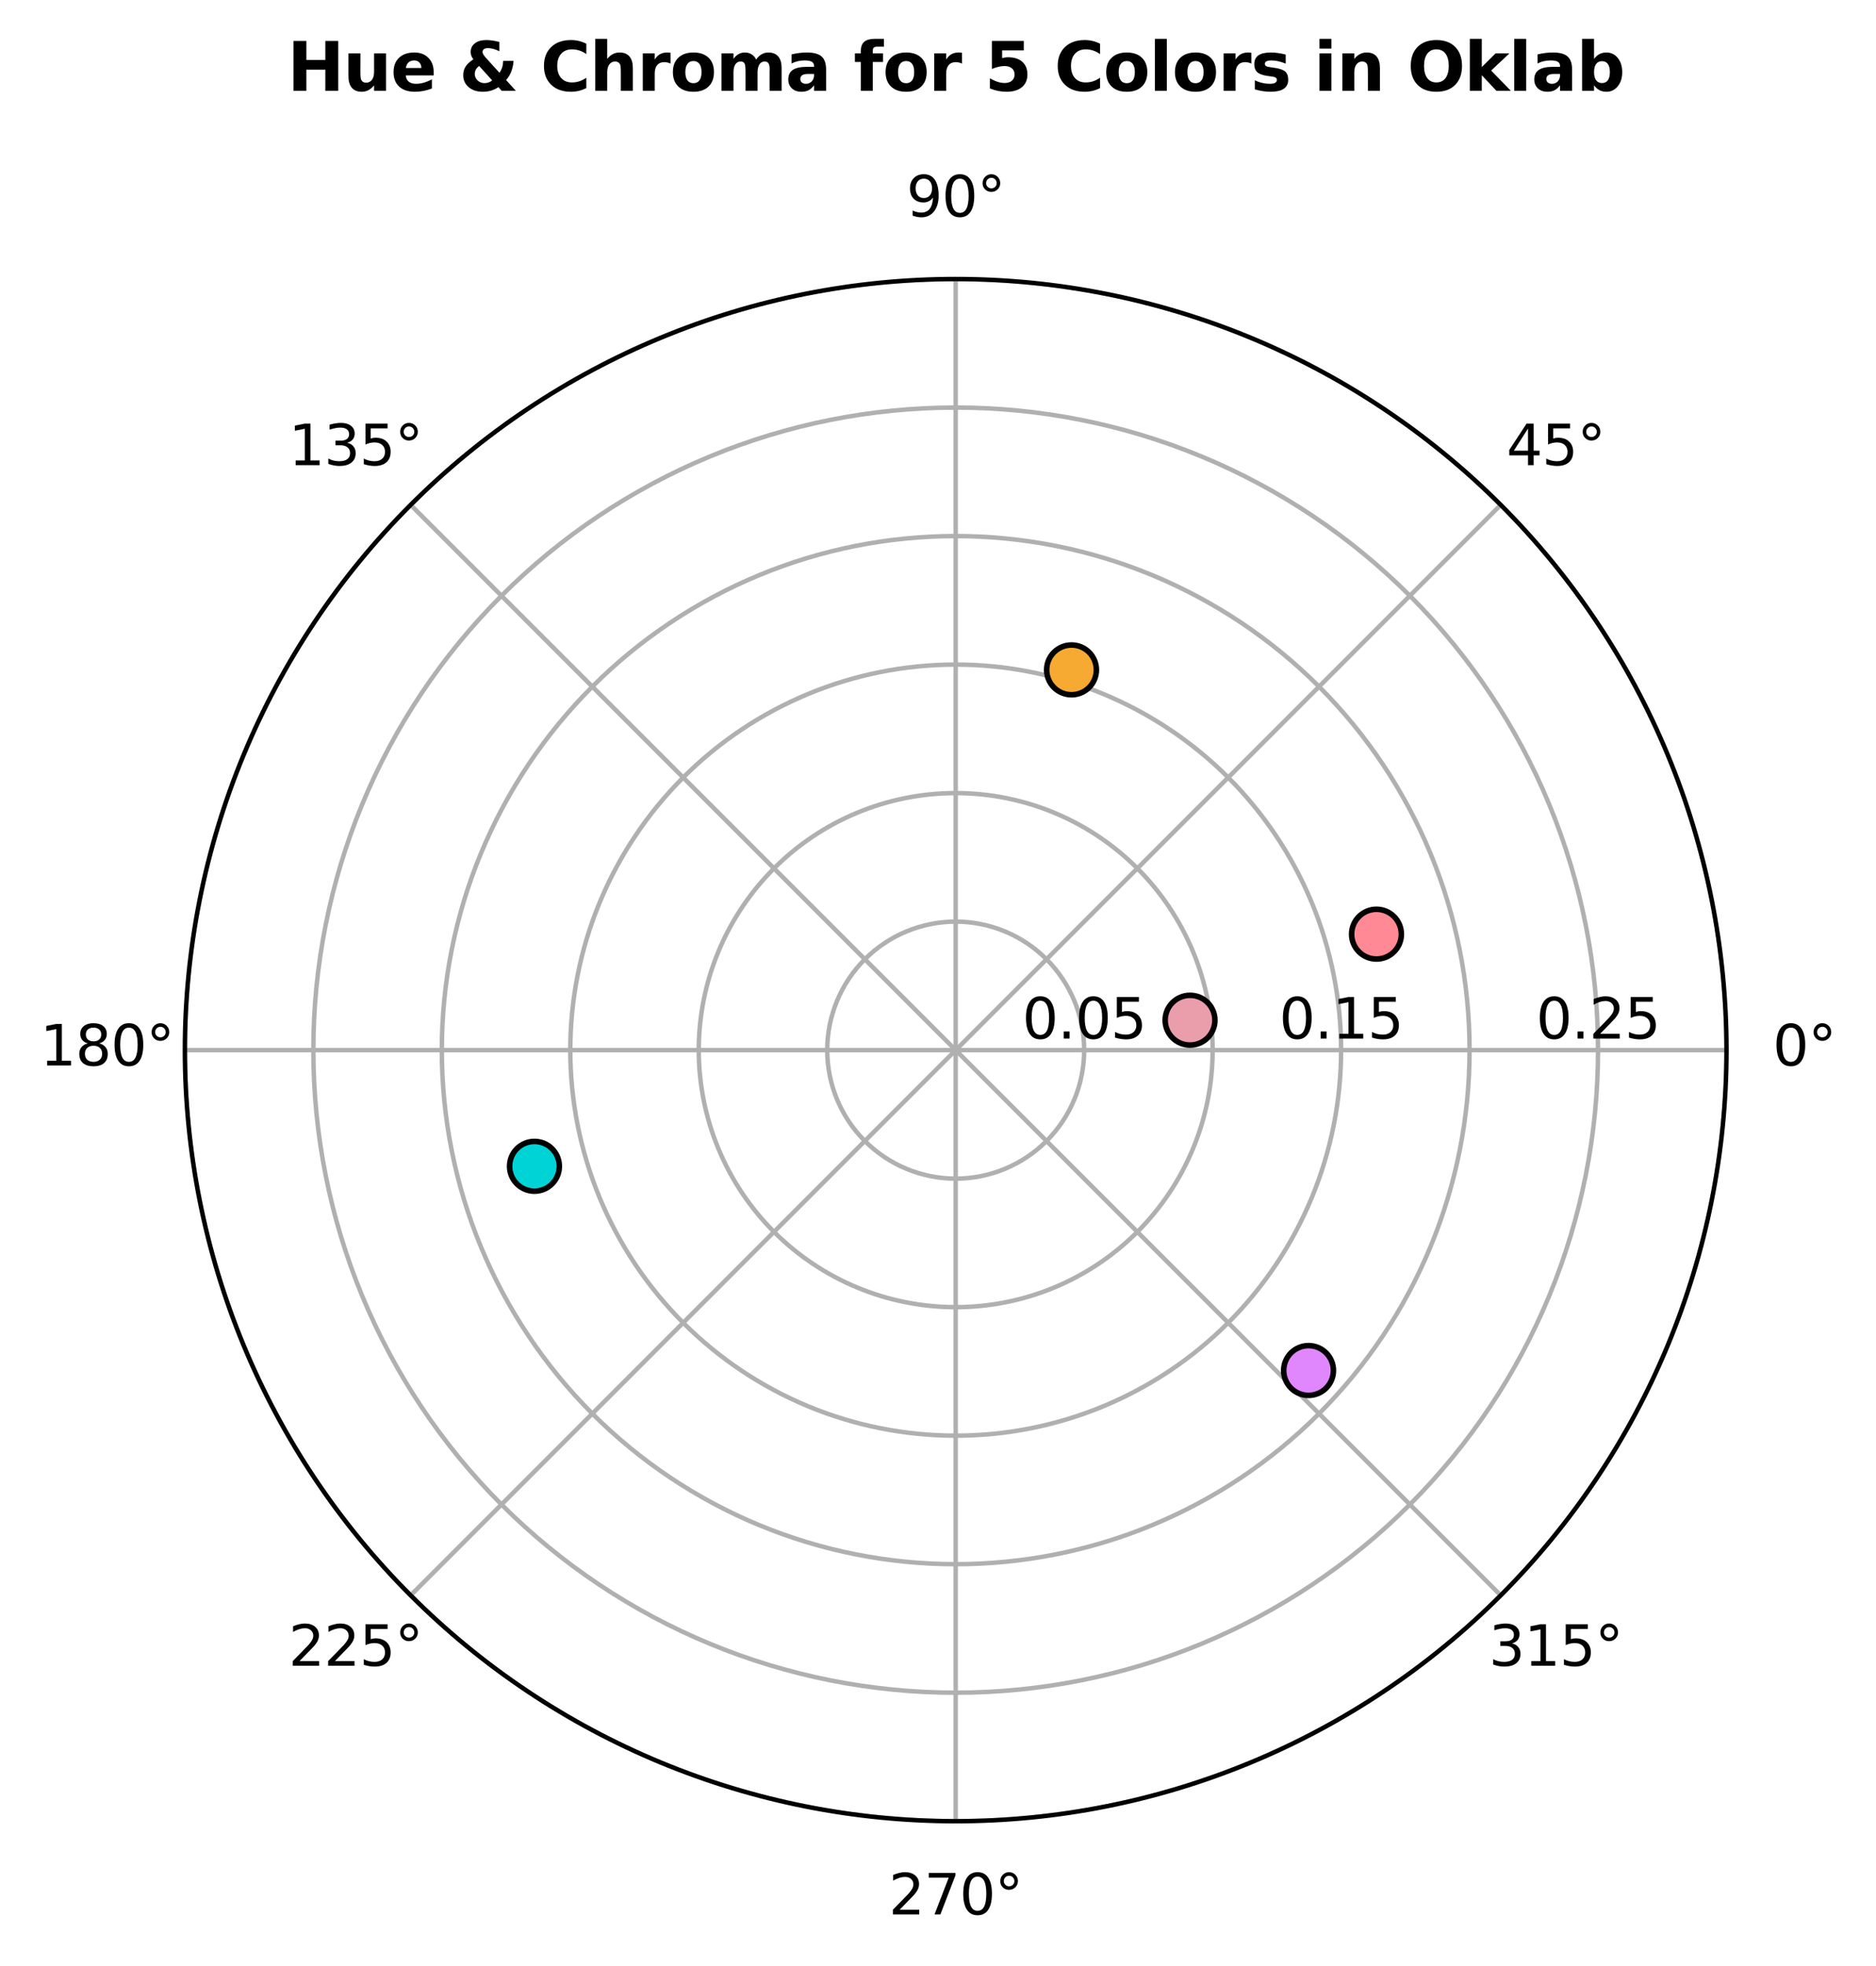 <?xml version="1.0" encoding="utf-8" standalone="no"?>
<!DOCTYPE svg PUBLIC "-//W3C//DTD SVG 1.1//EN"
  "http://www.w3.org/Graphics/SVG/1.1/DTD/svg11.dtd">
<svg xmlns:xlink="http://www.w3.org/1999/xlink" width="337.325pt" height="353.396pt" viewBox="0 0 337.325 353.396" xmlns="http://www.w3.org/2000/svg" version="1.1">
 <defs>
  <style type="text/css">*{stroke-linejoin: round; stroke-linecap: butt}</style>
 </defs>
 <g id="figure_1">
  <g id="patch_1">
   <path d="M 0 353.396 
L 337.325 353.396 
L 337.325 0 
L 0 0 
z
" style="fill: #ffffff"/>
  </g>
  <g id="axes_1">
   <g id="patch_2">
    <path d="M 310.444 188.757 
C 310.444 170.556 306.859 152.533 299.893 135.717 
C 292.928 118.902 282.719 103.622 269.849 90.752 
C 256.979 77.882 241.699 67.673 224.884 60.707 
C 208.068 53.742 190.045 50.157 171.844 50.157 
C 153.643 50.157 135.619 53.742 118.804 60.707 
C 101.988 67.673 86.709 77.882 73.839 90.752 
C 60.969 103.622 50.759 118.902 43.794 135.717 
C 36.829 152.533 33.244 170.556 33.244 188.757 
C 33.244 206.958 36.829 224.982 43.794 241.797 
C 50.759 258.612 60.969 273.892 73.839 286.762 
C 86.709 299.632 101.988 309.842 118.804 316.807 
C 135.619 323.772 153.643 327.357 171.844 327.357 
C 190.045 327.357 208.068 323.772 224.884 316.807 
C 241.699 309.842 256.979 299.632 269.849 286.762 
C 282.719 273.892 292.928 258.612 299.893 241.797 
C 306.859 224.982 310.444 206.958 310.444 188.757 
M 171.844 188.757 
C 171.844 188.757 171.844 188.757 171.844 188.757 
C 171.844 188.757 171.844 188.757 171.844 188.757 
C 171.844 188.757 171.844 188.757 171.844 188.757 
C 171.844 188.757 171.844 188.757 171.844 188.757 
C 171.844 188.757 171.844 188.757 171.844 188.757 
C 171.844 188.757 171.844 188.757 171.844 188.757 
C 171.844 188.757 171.844 188.757 171.844 188.757 
C 171.844 188.757 171.844 188.757 171.844 188.757 
C 171.844 188.757 171.844 188.757 171.844 188.757 
C 171.844 188.757 171.844 188.757 171.844 188.757 
C 171.844 188.757 171.844 188.757 171.844 188.757 
C 171.844 188.757 171.844 188.757 171.844 188.757 
C 171.844 188.757 171.844 188.757 171.844 188.757 
C 171.844 188.757 171.844 188.757 171.844 188.757 
C 171.844 188.757 171.844 188.757 171.844 188.757 
C 171.844 188.757 171.844 188.757 171.844 188.757 
z
" style="fill: #ffffff"/>
   </g>
   <g id="matplotlib.axis_1">
    <g id="xtick_1">
     <g id="line2d_1">
      <path d="M 171.844 188.757 
L 310.444 188.757 
" clip-path="url(#p110e852041)" style="fill: none; stroke: #b0b0b0; stroke-width: 0.8; stroke-linecap: square"/>
     </g>
     <g id="text_1">
      <!-- 0° -->
      <g transform="translate(318.762 191.517) scale(0.1 -0.1)">
       <defs>
        <path id="DejaVuSans-30" d="M 2034 4250 
Q 1547 4250 1301 3770 
Q 1056 3291 1056 2328 
Q 1056 1369 1301 889 
Q 1547 409 2034 409 
Q 2525 409 2770 889 
Q 3016 1369 3016 2328 
Q 3016 3291 2770 3770 
Q 2525 4250 2034 4250 
z
M 2034 4750 
Q 2819 4750 3233 4129 
Q 3647 3509 3647 2328 
Q 3647 1150 3233 529 
Q 2819 -91 2034 -91 
Q 1250 -91 836 529 
Q 422 1150 422 2328 
Q 422 3509 836 4129 
Q 1250 4750 2034 4750 
z
" transform="scale(0.016)"/>
        <path id="DejaVuSans-b0" d="M 1600 4347 
Q 1350 4347 1178 4173 
Q 1006 4000 1006 3750 
Q 1006 3503 1178 3333 
Q 1350 3163 1600 3163 
Q 1850 3163 2022 3333 
Q 2194 3503 2194 3750 
Q 2194 3997 2020 4172 
Q 1847 4347 1600 4347 
z
M 1600 4750 
Q 1800 4750 1984 4673 
Q 2169 4597 2303 4453 
Q 2447 4313 2519 4134 
Q 2591 3956 2591 3750 
Q 2591 3338 2302 3052 
Q 2013 2766 1594 2766 
Q 1172 2766 890 3047 
Q 609 3328 609 3750 
Q 609 4169 896 4459 
Q 1184 4750 1600 4750 
z
" transform="scale(0.016)"/>
       </defs>
       <use xlink:href="#DejaVuSans-30"/>
       <use xlink:href="#DejaVuSans-b0" x="63.623"/>
      </g>
     </g>
    </g>
    <g id="xtick_2">
     <g id="line2d_2">
      <path d="M 171.844 188.757 
L 269.849 90.752 
" clip-path="url(#p110e852041)" style="fill: none; stroke: #b0b0b0; stroke-width: 0.8; stroke-linecap: square"/>
     </g>
     <g id="text_2">
      <!-- 45° -->
      <g transform="translate(270.886 83.612) scale(0.1 -0.1)">
       <defs>
        <path id="DejaVuSans-34" d="M 2419 4116 
L 825 1625 
L 2419 1625 
L 2419 4116 
z
M 2253 4666 
L 3047 4666 
L 3047 1625 
L 3713 1625 
L 3713 1100 
L 3047 1100 
L 3047 0 
L 2419 0 
L 2419 1100 
L 313 1100 
L 313 1709 
L 2253 4666 
z
" transform="scale(0.016)"/>
        <path id="DejaVuSans-35" d="M 691 4666 
L 3169 4666 
L 3169 4134 
L 1269 4134 
L 1269 2991 
Q 1406 3038 1543 3061 
Q 1681 3084 1819 3084 
Q 2600 3084 3056 2656 
Q 3513 2228 3513 1497 
Q 3513 744 3044 326 
Q 2575 -91 1722 -91 
Q 1428 -91 1123 -41 
Q 819 9 494 109 
L 494 744 
Q 775 591 1075 516 
Q 1375 441 1709 441 
Q 2250 441 2565 725 
Q 2881 1009 2881 1497 
Q 2881 1984 2565 2268 
Q 2250 2553 1709 2553 
Q 1456 2553 1204 2497 
Q 953 2441 691 2322 
L 691 4666 
z
" transform="scale(0.016)"/>
       </defs>
       <use xlink:href="#DejaVuSans-34"/>
       <use xlink:href="#DejaVuSans-35" x="63.623"/>
       <use xlink:href="#DejaVuSans-b0" x="127.246"/>
      </g>
     </g>
    </g>
    <g id="xtick_3">
     <g id="line2d_3">
      <path d="M 171.844 188.757 
L 171.844 50.157 
" clip-path="url(#p110e852041)" style="fill: none; stroke: #b0b0b0; stroke-width: 0.8; stroke-linecap: square"/>
     </g>
     <g id="text_3">
      <!-- 90° -->
      <g transform="translate(162.981 38.917) scale(0.1 -0.1)">
       <defs>
        <path id="DejaVuSans-39" d="M 703 97 
L 703 672 
Q 941 559 1184 500 
Q 1428 441 1663 441 
Q 2288 441 2617 861 
Q 2947 1281 2994 2138 
Q 2813 1869 2534 1725 
Q 2256 1581 1919 1581 
Q 1219 1581 811 2004 
Q 403 2428 403 3163 
Q 403 3881 828 4315 
Q 1253 4750 1959 4750 
Q 2769 4750 3195 4129 
Q 3622 3509 3622 2328 
Q 3622 1225 3098 567 
Q 2575 -91 1691 -91 
Q 1453 -91 1209 -44 
Q 966 3 703 97 
z
M 1959 2075 
Q 2384 2075 2632 2365 
Q 2881 2656 2881 3163 
Q 2881 3666 2632 3958 
Q 2384 4250 1959 4250 
Q 1534 4250 1286 3958 
Q 1038 3666 1038 3163 
Q 1038 2656 1286 2365 
Q 1534 2075 1959 2075 
z
" transform="scale(0.016)"/>
       </defs>
       <use xlink:href="#DejaVuSans-39"/>
       <use xlink:href="#DejaVuSans-30" x="63.623"/>
       <use xlink:href="#DejaVuSans-b0" x="127.246"/>
      </g>
     </g>
    </g>
    <g id="xtick_4">
     <g id="line2d_4">
      <path d="M 171.844 188.757 
L 73.839 90.752 
" clip-path="url(#p110e852041)" style="fill: none; stroke: #b0b0b0; stroke-width: 0.8; stroke-linecap: square"/>
     </g>
     <g id="text_4">
      <!-- 135° -->
      <g transform="translate(51.896 83.612) scale(0.1 -0.1)">
       <defs>
        <path id="DejaVuSans-31" d="M 794 531 
L 1825 531 
L 1825 4091 
L 703 3866 
L 703 4441 
L 1819 4666 
L 2450 4666 
L 2450 531 
L 3481 531 
L 3481 0 
L 794 0 
L 794 531 
z
" transform="scale(0.016)"/>
        <path id="DejaVuSans-33" d="M 2597 2516 
Q 3050 2419 3304 2112 
Q 3559 1806 3559 1356 
Q 3559 666 3084 287 
Q 2609 -91 1734 -91 
Q 1441 -91 1130 -33 
Q 819 25 488 141 
L 488 750 
Q 750 597 1062 519 
Q 1375 441 1716 441 
Q 2309 441 2620 675 
Q 2931 909 2931 1356 
Q 2931 1769 2642 2001 
Q 2353 2234 1838 2234 
L 1294 2234 
L 1294 2753 
L 1863 2753 
Q 2328 2753 2575 2939 
Q 2822 3125 2822 3475 
Q 2822 3834 2567 4026 
Q 2313 4219 1838 4219 
Q 1578 4219 1281 4162 
Q 984 4106 628 3988 
L 628 4550 
Q 988 4650 1302 4700 
Q 1616 4750 1894 4750 
Q 2613 4750 3031 4423 
Q 3450 4097 3450 3541 
Q 3450 3153 3228 2886 
Q 3006 2619 2597 2516 
z
" transform="scale(0.016)"/>
       </defs>
       <use xlink:href="#DejaVuSans-31"/>
       <use xlink:href="#DejaVuSans-33" x="63.623"/>
       <use xlink:href="#DejaVuSans-35" x="127.246"/>
       <use xlink:href="#DejaVuSans-b0" x="190.869"/>
      </g>
     </g>
    </g>
    <g id="xtick_5">
     <g id="line2d_5">
      <path d="M 171.844 188.757 
L 33.244 188.757 
" clip-path="url(#p110e852041)" style="fill: none; stroke: #b0b0b0; stroke-width: 0.8; stroke-linecap: square"/>
     </g>
     <g id="text_5">
      <!-- 180° -->
      <g transform="translate(7.2 191.517) scale(0.1 -0.1)">
       <defs>
        <path id="DejaVuSans-38" d="M 2034 2216 
Q 1584 2216 1326 1975 
Q 1069 1734 1069 1313 
Q 1069 891 1326 650 
Q 1584 409 2034 409 
Q 2484 409 2743 651 
Q 3003 894 3003 1313 
Q 3003 1734 2745 1975 
Q 2488 2216 2034 2216 
z
M 1403 2484 
Q 997 2584 770 2862 
Q 544 3141 544 3541 
Q 544 4100 942 4425 
Q 1341 4750 2034 4750 
Q 2731 4750 3128 4425 
Q 3525 4100 3525 3541 
Q 3525 3141 3298 2862 
Q 3072 2584 2669 2484 
Q 3125 2378 3379 2068 
Q 3634 1759 3634 1313 
Q 3634 634 3220 271 
Q 2806 -91 2034 -91 
Q 1263 -91 848 271 
Q 434 634 434 1313 
Q 434 1759 690 2068 
Q 947 2378 1403 2484 
z
M 1172 3481 
Q 1172 3119 1398 2916 
Q 1625 2713 2034 2713 
Q 2441 2713 2670 2916 
Q 2900 3119 2900 3481 
Q 2900 3844 2670 4047 
Q 2441 4250 2034 4250 
Q 1625 4250 1398 4047 
Q 1172 3844 1172 3481 
z
" transform="scale(0.016)"/>
       </defs>
       <use xlink:href="#DejaVuSans-31"/>
       <use xlink:href="#DejaVuSans-38" x="63.623"/>
       <use xlink:href="#DejaVuSans-30" x="127.246"/>
       <use xlink:href="#DejaVuSans-b0" x="190.869"/>
      </g>
     </g>
    </g>
    <g id="xtick_6">
     <g id="line2d_6">
      <path d="M 171.844 188.757 
L 73.839 286.762 
" clip-path="url(#p110e852041)" style="fill: none; stroke: #b0b0b0; stroke-width: 0.8; stroke-linecap: square"/>
     </g>
     <g id="text_6">
      <!-- 225° -->
      <g transform="translate(51.896 299.421) scale(0.1 -0.1)">
       <defs>
        <path id="DejaVuSans-32" d="M 1228 531 
L 3431 531 
L 3431 0 
L 469 0 
L 469 531 
Q 828 903 1448 1529 
Q 2069 2156 2228 2338 
Q 2531 2678 2651 2914 
Q 2772 3150 2772 3378 
Q 2772 3750 2511 3984 
Q 2250 4219 1831 4219 
Q 1534 4219 1204 4116 
Q 875 4013 500 3803 
L 500 4441 
Q 881 4594 1212 4672 
Q 1544 4750 1819 4750 
Q 2544 4750 2975 4387 
Q 3406 4025 3406 3419 
Q 3406 3131 3298 2873 
Q 3191 2616 2906 2266 
Q 2828 2175 2409 1742 
Q 1991 1309 1228 531 
z
" transform="scale(0.016)"/>
       </defs>
       <use xlink:href="#DejaVuSans-32"/>
       <use xlink:href="#DejaVuSans-32" x="63.623"/>
       <use xlink:href="#DejaVuSans-35" x="127.246"/>
       <use xlink:href="#DejaVuSans-b0" x="190.869"/>
      </g>
     </g>
    </g>
    <g id="xtick_7">
     <g id="line2d_7">
      <path d="M 171.844 188.757 
L 171.844 327.357 
" clip-path="url(#p110e852041)" style="fill: none; stroke: #b0b0b0; stroke-width: 0.8; stroke-linecap: square"/>
     </g>
     <g id="text_7">
      <!-- 270° -->
      <g transform="translate(159.8 344.117) scale(0.1 -0.1)">
       <defs>
        <path id="DejaVuSans-37" d="M 525 4666 
L 3525 4666 
L 3525 4397 
L 1831 0 
L 1172 0 
L 2766 4134 
L 525 4134 
L 525 4666 
z
" transform="scale(0.016)"/>
       </defs>
       <use xlink:href="#DejaVuSans-32"/>
       <use xlink:href="#DejaVuSans-37" x="63.623"/>
       <use xlink:href="#DejaVuSans-30" x="127.246"/>
       <use xlink:href="#DejaVuSans-b0" x="190.869"/>
      </g>
     </g>
    </g>
    <g id="xtick_8">
     <g id="line2d_8">
      <path d="M 171.844 188.757 
L 269.849 286.762 
" clip-path="url(#p110e852041)" style="fill: none; stroke: #b0b0b0; stroke-width: 0.8; stroke-linecap: square"/>
     </g>
     <g id="text_8">
      <!-- 315° -->
      <g transform="translate(267.704 299.421) scale(0.1 -0.1)">
       <use xlink:href="#DejaVuSans-33"/>
       <use xlink:href="#DejaVuSans-31" x="63.623"/>
       <use xlink:href="#DejaVuSans-35" x="127.246"/>
       <use xlink:href="#DejaVuSans-b0" x="190.869"/>
      </g>
     </g>
    </g>
   </g>
   <g id="matplotlib.axis_2">
    <g id="ytick_1">
     <g id="line2d_9">
      <path d="M 194.944 188.757 
C 194.944 185.724 194.346 182.72 193.185 179.917 
C 192.025 177.115 190.323 174.568 188.178 172.423 
C 186.033 170.278 183.486 168.576 180.684 167.416 
C 177.881 166.255 174.877 165.657 171.844 165.657 
C 168.81 165.657 165.806 166.255 163.004 167.416 
C 160.201 168.576 157.655 170.278 155.51 172.423 
C 153.365 174.568 151.663 177.115 150.502 179.917 
C 149.341 182.72 148.744 185.724 148.744 188.757 
C 148.744 191.791 149.341 194.795 150.502 197.597 
C 151.663 200.4 153.365 202.946 155.51 205.091 
C 157.655 207.236 160.201 208.938 163.004 210.099 
C 165.806 211.26 168.81 211.857 171.844 211.857 
C 174.877 211.857 177.881 211.26 180.684 210.099 
C 183.486 208.938 186.033 207.236 188.178 205.091 
C 190.323 202.946 192.025 200.4 193.185 197.597 
C 194.346 194.795 194.944 191.791 194.944 188.757 
" clip-path="url(#p110e852041)" style="fill: none; stroke: #b0b0b0; stroke-width: 0.8; stroke-linecap: square"/>
     </g>
     <g id="text_9">
      <!-- 0.05 -->
      <g transform="translate(183.811 186.678) scale(0.1 -0.1)">
       <defs>
        <path id="DejaVuSans-2e" d="M 684 794 
L 1344 794 
L 1344 0 
L 684 0 
L 684 794 
z
" transform="scale(0.016)"/>
       </defs>
       <use xlink:href="#DejaVuSans-30"/>
       <use xlink:href="#DejaVuSans-2e" x="63.623"/>
       <use xlink:href="#DejaVuSans-30" x="95.41"/>
       <use xlink:href="#DejaVuSans-35" x="159.033"/>
      </g>
     </g>
    </g>
    <g id="ytick_2">
     <g id="line2d_10">
      <path d="M 218.044 188.757 
C 218.044 182.69 216.849 176.682 214.527 171.077 
C 212.205 165.472 208.802 160.379 204.512 156.089 
C 200.222 151.799 195.129 148.396 189.524 146.074 
C 183.919 143.752 177.911 142.557 171.844 142.557 
C 165.777 142.557 159.769 143.752 154.164 146.074 
C 148.559 148.396 143.465 151.799 139.175 156.089 
C 134.885 160.379 131.482 165.472 129.161 171.077 
C 126.839 176.682 125.644 182.69 125.644 188.757 
C 125.644 194.824 126.839 200.832 129.161 206.437 
C 131.482 212.042 134.885 217.136 139.175 221.426 
C 143.465 225.715 148.559 229.119 154.164 231.44 
C 159.769 233.762 165.777 234.957 171.844 234.957 
C 177.911 234.957 183.919 233.762 189.524 231.44 
C 195.129 229.119 200.222 225.715 204.512 221.426 
C 208.802 217.136 212.205 212.042 214.527 206.437 
C 216.849 200.832 218.044 194.824 218.044 188.757 
" clip-path="url(#p110e852041)" style="fill: none; stroke: #b0b0b0; stroke-width: 0.8; stroke-linecap: square"/>
     </g>
    </g>
    <g id="ytick_3">
     <g id="line2d_11">
      <path d="M 241.144 188.757 
C 241.144 179.657 239.351 170.645 235.869 162.237 
C 232.386 153.83 227.281 146.19 220.846 139.755 
C 214.411 133.32 206.771 128.215 198.364 124.732 
C 189.956 121.25 180.944 119.457 171.844 119.457 
C 162.743 119.457 153.731 121.25 145.324 124.732 
C 136.916 128.215 129.276 133.32 122.841 139.755 
C 116.406 146.19 111.301 153.83 107.819 162.237 
C 104.336 170.645 102.544 179.657 102.544 188.757 
C 102.544 197.858 104.336 206.869 107.819 215.277 
C 111.301 223.685 116.406 231.325 122.841 237.76 
C 129.276 244.195 136.916 249.299 145.324 252.782 
C 153.731 256.265 162.743 258.057 171.844 258.057 
C 180.944 258.057 189.956 256.265 198.364 252.782 
C 206.771 249.299 214.411 244.195 220.846 237.76 
C 227.281 231.325 232.386 223.685 235.869 215.277 
C 239.351 206.869 241.144 197.858 241.144 188.757 
" clip-path="url(#p110e852041)" style="fill: none; stroke: #b0b0b0; stroke-width: 0.8; stroke-linecap: square"/>
     </g>
     <g id="text_10">
      <!-- 0.15 -->
      <g transform="translate(230.011 186.678) scale(0.1 -0.1)">
       <use xlink:href="#DejaVuSans-30"/>
       <use xlink:href="#DejaVuSans-2e" x="63.623"/>
       <use xlink:href="#DejaVuSans-31" x="95.41"/>
       <use xlink:href="#DejaVuSans-35" x="159.033"/>
      </g>
     </g>
    </g>
    <g id="ytick_4">
     <g id="line2d_12">
      <path d="M 264.244 188.757 
C 264.244 176.623 261.854 164.607 257.21 153.397 
C 252.567 142.187 245.76 132 237.18 123.421 
C 228.6 114.841 218.414 108.034 207.204 103.391 
C 195.993 98.747 183.978 96.357 171.844 96.357 
C 159.71 96.357 147.694 98.747 136.484 103.391 
C 125.274 108.034 115.087 114.841 106.507 123.421 
C 97.927 132 91.121 142.187 86.477 153.397 
C 81.834 164.607 79.444 176.623 79.444 188.757 
C 79.444 200.891 81.834 212.907 86.477 224.117 
C 91.121 235.327 97.927 245.514 106.507 254.094 
C 115.087 262.674 125.274 269.48 136.484 274.124 
C 147.694 278.767 159.71 281.157 171.844 281.157 
C 183.978 281.157 195.993 278.767 207.204 274.124 
C 218.414 269.48 228.6 262.674 237.18 254.094 
C 245.76 245.514 252.567 235.327 257.21 224.117 
C 261.854 212.907 264.244 200.891 264.244 188.757 
" clip-path="url(#p110e852041)" style="fill: none; stroke: #b0b0b0; stroke-width: 0.8; stroke-linecap: square"/>
     </g>
    </g>
    <g id="ytick_5">
     <g id="line2d_13">
      <path d="M 287.344 188.757 
C 287.344 173.59 284.356 158.57 278.552 144.557 
C 272.748 130.544 264.239 117.811 253.515 107.086 
C 242.79 96.361 230.056 87.853 216.044 82.049 
C 202.031 76.245 187.011 73.257 171.844 73.257 
C 156.676 73.257 141.657 76.245 127.644 82.049 
C 113.631 87.853 100.898 96.361 90.173 107.086 
C 79.448 117.811 70.94 130.544 65.136 144.557 
C 59.331 158.57 56.344 173.59 56.344 188.757 
C 56.344 203.925 59.331 218.944 65.136 232.957 
C 70.94 246.97 79.448 259.703 90.173 270.428 
C 100.898 281.153 113.631 289.661 127.644 295.465 
C 141.657 301.27 156.676 304.257 171.844 304.257 
C 187.011 304.257 202.031 301.27 216.044 295.465 
C 230.056 289.661 242.79 281.153 253.515 270.428 
C 264.239 259.703 272.748 246.97 278.552 232.957 
C 284.356 218.944 287.344 203.925 287.344 188.757 
" clip-path="url(#p110e852041)" style="fill: none; stroke: #b0b0b0; stroke-width: 0.8; stroke-linecap: square"/>
     </g>
     <g id="text_11">
      <!-- 0.25 -->
      <g transform="translate(276.211 186.678) scale(0.1 -0.1)">
       <use xlink:href="#DejaVuSans-30"/>
       <use xlink:href="#DejaVuSans-2e" x="63.623"/>
       <use xlink:href="#DejaVuSans-32" x="95.41"/>
       <use xlink:href="#DejaVuSans-35" x="159.033"/>
      </g>
     </g>
    </g>
    <g id="ytick_6">
     <g id="line2d_14">
      <path d="M 310.444 188.757 
C 310.444 170.556 306.859 152.533 299.893 135.717 
C 292.928 118.902 282.719 103.622 269.849 90.752 
C 256.979 77.882 241.699 67.673 224.884 60.707 
C 208.068 53.742 190.045 50.157 171.844 50.157 
C 153.643 50.157 135.619 53.742 118.804 60.707 
C 101.988 67.673 86.709 77.882 73.839 90.752 
C 60.969 103.622 50.759 118.902 43.794 135.717 
C 36.829 152.533 33.244 170.556 33.244 188.757 
C 33.244 206.958 36.829 224.982 43.794 241.797 
C 50.759 258.612 60.969 273.892 73.839 286.762 
C 86.709 299.632 101.988 309.842 118.804 316.807 
C 135.619 323.772 153.643 327.357 171.844 327.357 
C 190.045 327.357 208.068 323.772 224.884 316.807 
C 241.699 309.842 256.979 299.632 269.849 286.762 
C 282.719 273.892 292.928 258.612 299.893 241.797 
C 306.859 224.982 310.444 206.958 310.444 188.757 
" clip-path="url(#p110e852041)" style="fill: none; stroke: #b0b0b0; stroke-width: 0.8; stroke-linecap: square"/>
     </g>
    </g>
   </g>
   <g id="PathCollection_1">
    <defs>
     <path id="m0a61d6a5c7" d="M 0 4.472 
C 1.186 4.472 2.324 4.001 3.162 3.162 
C 4.001 2.324 4.472 1.186 4.472 0 
C 4.472 -1.186 4.001 -2.324 3.162 -3.162 
C 2.324 -4.001 1.186 -4.472 0 -4.472 
C -1.186 -4.472 -2.324 -4.001 -3.162 -3.162 
C -4.001 -2.324 -4.472 -1.186 -4.472 0 
C -4.472 1.186 -4.001 2.324 -3.162 3.162 
C -2.324 4.001 -1.186 4.472 0 4.472 
z
" style="stroke: #000000"/>
    </defs>
    <g clip-path="url(#p110e852041)">
     <use xlink:href="#m0a61d6a5c7" x="235.292" y="246.343" style="fill: #e187fd; stroke: #000000"/>
    </g>
   </g>
   <g id="PathCollection_2">
    <defs>
     <path id="m9c5d78dafe" d="M 0 4.472 
C 1.186 4.472 2.324 4.001 3.162 3.162 
C 4.001 2.324 4.472 1.186 4.472 0 
C 4.472 -1.186 4.001 -2.324 3.162 -3.162 
C 2.324 -4.001 1.186 -4.472 0 -4.472 
C -1.186 -4.472 -2.324 -4.001 -3.162 -3.162 
C -4.001 -2.324 -4.472 -1.186 -4.472 0 
C -4.472 1.186 -4.001 2.324 -3.162 3.162 
C -2.324 4.001 -1.186 4.472 0 4.472 
z
" style="stroke: #000000"/>
    </defs>
    <g clip-path="url(#p110e852041)">
     <use xlink:href="#m9c5d78dafe" x="192.672" y="120.409" style="fill: #f7aa31; stroke: #000000"/>
    </g>
   </g>
   <g id="PathCollection_3">
    <defs>
     <path id="mc8894a50fd" d="M 0 4.472 
C 1.186 4.472 2.324 4.001 3.162 3.162 
C 4.001 2.324 4.472 1.186 4.472 0 
C 4.472 -1.186 4.001 -2.324 3.162 -3.162 
C 2.324 -4.001 1.186 -4.472 0 -4.472 
C -1.186 -4.472 -2.324 -4.001 -3.162 -3.162 
C -4.001 -2.324 -4.472 -1.186 -4.472 0 
C -4.472 1.186 -4.001 2.324 -3.162 3.162 
C -2.324 4.001 -1.186 4.472 0 4.472 
z
" style="stroke: #000000"/>
    </defs>
    <g clip-path="url(#p110e852041)">
     <use xlink:href="#mc8894a50fd" x="213.982" y="183.376" style="fill: #ea9eac; stroke: #000000"/>
    </g>
   </g>
   <g id="PathCollection_4">
    <defs>
     <path id="mc779eacbc2" d="M 0 4.472 
C 1.186 4.472 2.324 4.001 3.162 3.162 
C 4.001 2.324 4.472 1.186 4.472 0 
C 4.472 -1.186 4.001 -2.324 3.162 -3.162 
C 2.324 -4.001 1.186 -4.472 0 -4.472 
C -1.186 -4.472 -2.324 -4.001 -3.162 -3.162 
C -4.001 -2.324 -4.472 -1.186 -4.472 0 
C -4.472 1.186 -4.001 2.324 -3.162 3.162 
C -2.324 4.001 -1.186 4.472 0 4.472 
z
" style="stroke: #000000"/>
    </defs>
    <g clip-path="url(#p110e852041)">
     <use xlink:href="#mc779eacbc2" x="247.507" y="167.913" style="fill: #ff8995; stroke: #000000"/>
    </g>
   </g>
   <g id="PathCollection_5">
    <defs>
     <path id="m545e474b59" d="M 0 4.472 
C 1.186 4.472 2.324 4.001 3.162 3.162 
C 4.001 2.324 4.472 1.186 4.472 0 
C 4.472 -1.186 4.001 -2.324 3.162 -3.162 
C 2.324 -4.001 1.186 -4.472 0 -4.472 
C -1.186 -4.472 -2.324 -4.001 -3.162 -3.162 
C -4.001 -2.324 -4.472 -1.186 -4.472 0 
C -4.472 1.186 -4.001 2.324 -3.162 3.162 
C -2.324 4.001 -1.186 4.472 0 4.472 
z
" style="stroke: #000000"/>
    </defs>
    <g clip-path="url(#p110e852041)">
     <use xlink:href="#m545e474b59" x="96.102" y="209.638" style="fill: #00d3d5; stroke: #000000"/>
    </g>
   </g>
   <g id="patch_3">
    <path d="M 310.444 188.757 
C 310.444 170.556 306.859 152.533 299.893 135.717 
C 292.928 118.902 282.719 103.622 269.849 90.752 
C 256.979 77.882 241.699 67.673 224.884 60.707 
C 208.068 53.742 190.045 50.157 171.844 50.157 
C 153.643 50.157 135.619 53.742 118.804 60.707 
C 101.988 67.673 86.709 77.882 73.839 90.752 
C 60.969 103.622 50.759 118.902 43.794 135.717 
C 36.829 152.533 33.244 170.556 33.244 188.757 
C 33.244 206.958 36.829 224.982 43.794 241.797 
C 50.759 258.612 60.969 273.892 73.839 286.762 
C 86.709 299.632 101.988 309.842 118.804 316.807 
C 135.619 323.772 153.643 327.357 171.844 327.357 
C 190.045 327.357 208.068 323.772 224.884 316.807 
C 241.699 309.842 256.979 299.632 269.849 286.762 
C 282.719 273.892 292.928 258.612 299.893 241.797 
C 306.859 224.982 310.444 206.958 310.444 188.757 
" style="fill: none; stroke: #000000; stroke-width: 0.8; stroke-linejoin: miter; stroke-linecap: square"/>
   </g>
   <g id="text_12">
    <!-- Hue &amp; Chroma for 5 Colors in Oklab -->
    <g transform="translate(51.652 16.318) scale(0.12 -0.12)">
     <defs>
      <path id="DejaVuSans-Bold-48" d="M 588 4666 
L 1791 4666 
L 1791 2888 
L 3566 2888 
L 3566 4666 
L 4769 4666 
L 4769 0 
L 3566 0 
L 3566 1978 
L 1791 1978 
L 1791 0 
L 588 0 
L 588 4666 
z
" transform="scale(0.016)"/>
      <path id="DejaVuSans-Bold-75" d="M 500 1363 
L 500 3500 
L 1625 3500 
L 1625 3150 
Q 1625 2866 1622 2436 
Q 1619 2006 1619 1863 
Q 1619 1441 1641 1255 
Q 1663 1069 1716 984 
Q 1784 875 1895 815 
Q 2006 756 2150 756 
Q 2500 756 2700 1025 
Q 2900 1294 2900 1772 
L 2900 3500 
L 4019 3500 
L 4019 0 
L 2900 0 
L 2900 506 
Q 2647 200 2364 54 
Q 2081 -91 1741 -91 
Q 1134 -91 817 281 
Q 500 653 500 1363 
z
" transform="scale(0.016)"/>
      <path id="DejaVuSans-Bold-65" d="M 4031 1759 
L 4031 1441 
L 1416 1441 
Q 1456 1047 1700 850 
Q 1944 653 2381 653 
Q 2734 653 3104 758 
Q 3475 863 3866 1075 
L 3866 213 
Q 3469 63 3072 -14 
Q 2675 -91 2278 -91 
Q 1328 -91 801 392 
Q 275 875 275 1747 
Q 275 2603 792 3093 
Q 1309 3584 2216 3584 
Q 3041 3584 3536 3087 
Q 4031 2591 4031 1759 
z
M 2881 2131 
Q 2881 2450 2695 2645 
Q 2509 2841 2209 2841 
Q 1884 2841 1681 2658 
Q 1478 2475 1428 2131 
L 2881 2131 
z
" transform="scale(0.016)"/>
      <path id="DejaVuSans-Bold-20" transform="scale(0.016)"/>
      <path id="DejaVuSans-Bold-26" d="M 2497 3097 
L 3775 1691 
Q 3941 1909 4027 2181 
Q 4113 2453 4128 2797 
L 5100 2797 
Q 5053 2228 4879 1784 
Q 4706 1341 4397 1006 
L 5313 0 
L 3988 0 
L 3681 341 
Q 3353 122 2990 15 
Q 2628 -91 2222 -91 
Q 1400 -91 892 342 
Q 384 775 384 1459 
Q 384 1916 607 2267 
Q 831 2619 1338 2950 
Q 1206 3116 1143 3281 
Q 1081 3447 1081 3628 
Q 1081 4138 1478 4444 
Q 1875 4750 2534 4750 
Q 2819 4750 3126 4704 
Q 3434 4659 3769 4569 
L 3769 3700 
Q 3475 3850 3212 3922 
Q 2950 3994 2700 3994 
Q 2459 3994 2326 3901 
Q 2194 3809 2194 3641 
Q 2194 3534 2270 3398 
Q 2347 3263 2497 3097 
z
M 1875 2322 
Q 1672 2175 1569 1989 
Q 1466 1803 1466 1581 
Q 1466 1222 1731 969 
Q 1997 716 2369 716 
Q 2578 716 2759 780 
Q 2941 844 3097 972 
L 1875 2322 
z
" transform="scale(0.016)"/>
      <path id="DejaVuSans-Bold-43" d="M 4288 256 
Q 3956 84 3597 -3 
Q 3238 -91 2847 -91 
Q 1681 -91 1000 561 
Q 319 1213 319 2328 
Q 319 3447 1000 4098 
Q 1681 4750 2847 4750 
Q 3238 4750 3597 4662 
Q 3956 4575 4288 4403 
L 4288 3438 
Q 3953 3666 3628 3772 
Q 3303 3878 2944 3878 
Q 2300 3878 1931 3465 
Q 1563 3053 1563 2328 
Q 1563 1606 1931 1193 
Q 2300 781 2944 781 
Q 3303 781 3628 887 
Q 3953 994 4288 1222 
L 4288 256 
z
" transform="scale(0.016)"/>
      <path id="DejaVuSans-Bold-68" d="M 4056 2131 
L 4056 0 
L 2931 0 
L 2931 347 
L 2931 1625 
Q 2931 2084 2911 2256 
Q 2891 2428 2841 2509 
Q 2775 2619 2662 2680 
Q 2550 2741 2406 2741 
Q 2056 2741 1856 2470 
Q 1656 2200 1656 1722 
L 1656 0 
L 538 0 
L 538 4863 
L 1656 4863 
L 1656 2988 
Q 1909 3294 2193 3439 
Q 2478 3584 2822 3584 
Q 3428 3584 3742 3212 
Q 4056 2841 4056 2131 
z
" transform="scale(0.016)"/>
      <path id="DejaVuSans-Bold-72" d="M 3138 2547 
Q 2991 2616 2845 2648 
Q 2700 2681 2553 2681 
Q 2122 2681 1889 2404 
Q 1656 2128 1656 1613 
L 1656 0 
L 538 0 
L 538 3500 
L 1656 3500 
L 1656 2925 
Q 1872 3269 2151 3426 
Q 2431 3584 2822 3584 
Q 2878 3584 2943 3579 
Q 3009 3575 3134 3559 
L 3138 2547 
z
" transform="scale(0.016)"/>
      <path id="DejaVuSans-Bold-6f" d="M 2203 2784 
Q 1831 2784 1636 2517 
Q 1441 2250 1441 1747 
Q 1441 1244 1636 976 
Q 1831 709 2203 709 
Q 2569 709 2762 976 
Q 2956 1244 2956 1747 
Q 2956 2250 2762 2517 
Q 2569 2784 2203 2784 
z
M 2203 3584 
Q 3106 3584 3614 3096 
Q 4122 2609 4122 1747 
Q 4122 884 3614 396 
Q 3106 -91 2203 -91 
Q 1297 -91 786 396 
Q 275 884 275 1747 
Q 275 2609 786 3096 
Q 1297 3584 2203 3584 
z
" transform="scale(0.016)"/>
      <path id="DejaVuSans-Bold-6d" d="M 3781 2919 
Q 3994 3244 4286 3414 
Q 4578 3584 4928 3584 
Q 5531 3584 5847 3212 
Q 6163 2841 6163 2131 
L 6163 0 
L 5038 0 
L 5038 1825 
Q 5041 1866 5042 1909 
Q 5044 1953 5044 2034 
Q 5044 2406 4934 2573 
Q 4825 2741 4581 2741 
Q 4263 2741 4089 2478 
Q 3916 2216 3909 1719 
L 3909 0 
L 2784 0 
L 2784 1825 
Q 2784 2406 2684 2573 
Q 2584 2741 2328 2741 
Q 2006 2741 1831 2477 
Q 1656 2213 1656 1722 
L 1656 0 
L 531 0 
L 531 3500 
L 1656 3500 
L 1656 2988 
Q 1863 3284 2130 3434 
Q 2397 3584 2719 3584 
Q 3081 3584 3359 3409 
Q 3638 3234 3781 2919 
z
" transform="scale(0.016)"/>
      <path id="DejaVuSans-Bold-61" d="M 2106 1575 
Q 1756 1575 1579 1456 
Q 1403 1338 1403 1106 
Q 1403 894 1545 773 
Q 1688 653 1941 653 
Q 2256 653 2472 879 
Q 2688 1106 2688 1447 
L 2688 1575 
L 2106 1575 
z
M 3816 1997 
L 3816 0 
L 2688 0 
L 2688 519 
Q 2463 200 2181 54 
Q 1900 -91 1497 -91 
Q 953 -91 614 226 
Q 275 544 275 1050 
Q 275 1666 698 1953 
Q 1122 2241 2028 2241 
L 2688 2241 
L 2688 2328 
Q 2688 2594 2478 2717 
Q 2269 2841 1825 2841 
Q 1466 2841 1156 2769 
Q 847 2697 581 2553 
L 581 3406 
Q 941 3494 1303 3539 
Q 1666 3584 2028 3584 
Q 2975 3584 3395 3211 
Q 3816 2838 3816 1997 
z
" transform="scale(0.016)"/>
      <path id="DejaVuSans-Bold-66" d="M 2841 4863 
L 2841 4128 
L 2222 4128 
Q 1984 4128 1890 4042 
Q 1797 3956 1797 3744 
L 1797 3500 
L 2753 3500 
L 2753 2700 
L 1797 2700 
L 1797 0 
L 678 0 
L 678 2700 
L 122 2700 
L 122 3500 
L 678 3500 
L 678 3744 
Q 678 4316 997 4589 
Q 1316 4863 1984 4863 
L 2841 4863 
z
" transform="scale(0.016)"/>
      <path id="DejaVuSans-Bold-35" d="M 678 4666 
L 3669 4666 
L 3669 3781 
L 1638 3781 
L 1638 3059 
Q 1775 3097 1914 3117 
Q 2053 3138 2203 3138 
Q 3056 3138 3531 2711 
Q 4006 2284 4006 1522 
Q 4006 766 3489 337 
Q 2972 -91 2053 -91 
Q 1656 -91 1267 -14 
Q 878 63 494 219 
L 494 1166 
Q 875 947 1217 837 
Q 1559 728 1863 728 
Q 2300 728 2551 942 
Q 2803 1156 2803 1522 
Q 2803 1891 2551 2103 
Q 2300 2316 1863 2316 
Q 1603 2316 1309 2248 
Q 1016 2181 678 2041 
L 678 4666 
z
" transform="scale(0.016)"/>
      <path id="DejaVuSans-Bold-6c" d="M 538 4863 
L 1656 4863 
L 1656 0 
L 538 0 
L 538 4863 
z
" transform="scale(0.016)"/>
      <path id="DejaVuSans-Bold-73" d="M 3272 3391 
L 3272 2541 
Q 2913 2691 2578 2766 
Q 2244 2841 1947 2841 
Q 1628 2841 1473 2761 
Q 1319 2681 1319 2516 
Q 1319 2381 1436 2309 
Q 1553 2238 1856 2203 
L 2053 2175 
Q 2913 2066 3209 1816 
Q 3506 1566 3506 1031 
Q 3506 472 3093 190 
Q 2681 -91 1863 -91 
Q 1516 -91 1145 -36 
Q 775 19 384 128 
L 384 978 
Q 719 816 1070 734 
Q 1422 653 1784 653 
Q 2113 653 2278 743 
Q 2444 834 2444 1013 
Q 2444 1163 2330 1236 
Q 2216 1309 1875 1350 
L 1678 1375 
Q 931 1469 631 1722 
Q 331 1975 331 2491 
Q 331 3047 712 3315 
Q 1094 3584 1881 3584 
Q 2191 3584 2531 3537 
Q 2872 3491 3272 3391 
z
" transform="scale(0.016)"/>
      <path id="DejaVuSans-Bold-69" d="M 538 3500 
L 1656 3500 
L 1656 0 
L 538 0 
L 538 3500 
z
M 538 4863 
L 1656 4863 
L 1656 3950 
L 538 3950 
L 538 4863 
z
" transform="scale(0.016)"/>
      <path id="DejaVuSans-Bold-6e" d="M 4056 2131 
L 4056 0 
L 2931 0 
L 2931 347 
L 2931 1631 
Q 2931 2084 2911 2256 
Q 2891 2428 2841 2509 
Q 2775 2619 2662 2680 
Q 2550 2741 2406 2741 
Q 2056 2741 1856 2470 
Q 1656 2200 1656 1722 
L 1656 0 
L 538 0 
L 538 3500 
L 1656 3500 
L 1656 2988 
Q 1909 3294 2193 3439 
Q 2478 3584 2822 3584 
Q 3428 3584 3742 3212 
Q 4056 2841 4056 2131 
z
" transform="scale(0.016)"/>
      <path id="DejaVuSans-Bold-4f" d="M 2719 3878 
Q 2169 3878 1866 3472 
Q 1563 3066 1563 2328 
Q 1563 1594 1866 1187 
Q 2169 781 2719 781 
Q 3272 781 3575 1187 
Q 3878 1594 3878 2328 
Q 3878 3066 3575 3472 
Q 3272 3878 2719 3878 
z
M 2719 4750 
Q 3844 4750 4481 4106 
Q 5119 3463 5119 2328 
Q 5119 1197 4481 553 
Q 3844 -91 2719 -91 
Q 1597 -91 958 553 
Q 319 1197 319 2328 
Q 319 3463 958 4106 
Q 1597 4750 2719 4750 
z
" transform="scale(0.016)"/>
      <path id="DejaVuSans-Bold-6b" d="M 538 4863 
L 1656 4863 
L 1656 2216 
L 2944 3500 
L 4244 3500 
L 2534 1894 
L 4378 0 
L 3022 0 
L 1656 1459 
L 1656 0 
L 538 0 
L 538 4863 
z
" transform="scale(0.016)"/>
      <path id="DejaVuSans-Bold-62" d="M 2400 722 
Q 2759 722 2948 984 
Q 3138 1247 3138 1747 
Q 3138 2247 2948 2509 
Q 2759 2772 2400 2772 
Q 2041 2772 1848 2508 
Q 1656 2244 1656 1747 
Q 1656 1250 1848 986 
Q 2041 722 2400 722 
z
M 1656 2988 
Q 1888 3294 2169 3439 
Q 2450 3584 2816 3584 
Q 3463 3584 3878 3070 
Q 4294 2556 4294 1747 
Q 4294 938 3878 423 
Q 3463 -91 2816 -91 
Q 2450 -91 2169 54 
Q 1888 200 1656 506 
L 1656 0 
L 538 0 
L 538 4863 
L 1656 4863 
L 1656 2988 
z
" transform="scale(0.016)"/>
     </defs>
     <use xlink:href="#DejaVuSans-Bold-48"/>
     <use xlink:href="#DejaVuSans-Bold-75" x="83.691"/>
     <use xlink:href="#DejaVuSans-Bold-65" x="154.883"/>
     <use xlink:href="#DejaVuSans-Bold-20" x="222.705"/>
     <use xlink:href="#DejaVuSans-Bold-26" x="257.52"/>
     <use xlink:href="#DejaVuSans-Bold-20" x="344.727"/>
     <use xlink:href="#DejaVuSans-Bold-43" x="379.541"/>
     <use xlink:href="#DejaVuSans-Bold-68" x="452.93"/>
     <use xlink:href="#DejaVuSans-Bold-72" x="524.121"/>
     <use xlink:href="#DejaVuSans-Bold-6f" x="573.438"/>
     <use xlink:href="#DejaVuSans-Bold-6d" x="642.139"/>
     <use xlink:href="#DejaVuSans-Bold-61" x="746.338"/>
     <use xlink:href="#DejaVuSans-Bold-20" x="813.818"/>
     <use xlink:href="#DejaVuSans-Bold-66" x="848.633"/>
     <use xlink:href="#DejaVuSans-Bold-6f" x="892.139"/>
     <use xlink:href="#DejaVuSans-Bold-72" x="960.84"/>
     <use xlink:href="#DejaVuSans-Bold-20" x="1010.156"/>
     <use xlink:href="#DejaVuSans-Bold-35" x="1044.971"/>
     <use xlink:href="#DejaVuSans-Bold-20" x="1114.551"/>
     <use xlink:href="#DejaVuSans-Bold-43" x="1149.365"/>
     <use xlink:href="#DejaVuSans-Bold-6f" x="1222.754"/>
     <use xlink:href="#DejaVuSans-Bold-6c" x="1291.455"/>
     <use xlink:href="#DejaVuSans-Bold-6f" x="1325.732"/>
     <use xlink:href="#DejaVuSans-Bold-72" x="1394.434"/>
     <use xlink:href="#DejaVuSans-Bold-73" x="1443.75"/>
     <use xlink:href="#DejaVuSans-Bold-20" x="1503.271"/>
     <use xlink:href="#DejaVuSans-Bold-69" x="1538.086"/>
     <use xlink:href="#DejaVuSans-Bold-6e" x="1572.363"/>
     <use xlink:href="#DejaVuSans-Bold-20" x="1643.555"/>
     <use xlink:href="#DejaVuSans-Bold-4f" x="1678.369"/>
     <use xlink:href="#DejaVuSans-Bold-6b" x="1763.379"/>
     <use xlink:href="#DejaVuSans-Bold-6c" x="1829.883"/>
     <use xlink:href="#DejaVuSans-Bold-61" x="1864.16"/>
     <use xlink:href="#DejaVuSans-Bold-62" x="1931.641"/>
    </g>
   </g>
  </g>
 </g>
 <defs>
  <clipPath id="p110e852041">
   <path d="M 310.444 188.757 
C 310.444 170.556 306.859 152.533 299.893 135.717 
C 292.928 118.902 282.719 103.622 269.849 90.752 
C 256.979 77.882 241.699 67.673 224.884 60.707 
C 208.068 53.742 190.045 50.157 171.844 50.157 
C 153.643 50.157 135.619 53.742 118.804 60.707 
C 101.988 67.673 86.709 77.882 73.839 90.752 
C 60.969 103.622 50.759 118.902 43.794 135.717 
C 36.829 152.533 33.244 170.556 33.244 188.757 
C 33.244 206.958 36.829 224.982 43.794 241.797 
C 50.759 258.612 60.969 273.892 73.839 286.762 
C 86.709 299.632 101.988 309.842 118.804 316.807 
C 135.619 323.772 153.643 327.357 171.844 327.357 
C 190.045 327.357 208.068 323.772 224.884 316.807 
C 241.699 309.842 256.979 299.632 269.849 286.762 
C 282.719 273.892 292.928 258.612 299.893 241.797 
C 306.859 224.982 310.444 206.958 310.444 188.757 
M 171.844 188.757 
C 171.844 188.757 171.844 188.757 171.844 188.757 
C 171.844 188.757 171.844 188.757 171.844 188.757 
C 171.844 188.757 171.844 188.757 171.844 188.757 
C 171.844 188.757 171.844 188.757 171.844 188.757 
C 171.844 188.757 171.844 188.757 171.844 188.757 
C 171.844 188.757 171.844 188.757 171.844 188.757 
C 171.844 188.757 171.844 188.757 171.844 188.757 
C 171.844 188.757 171.844 188.757 171.844 188.757 
C 171.844 188.757 171.844 188.757 171.844 188.757 
C 171.844 188.757 171.844 188.757 171.844 188.757 
C 171.844 188.757 171.844 188.757 171.844 188.757 
C 171.844 188.757 171.844 188.757 171.844 188.757 
C 171.844 188.757 171.844 188.757 171.844 188.757 
C 171.844 188.757 171.844 188.757 171.844 188.757 
C 171.844 188.757 171.844 188.757 171.844 188.757 
C 171.844 188.757 171.844 188.757 171.844 188.757 
z
"/>
  </clipPath>
 </defs>
</svg>
